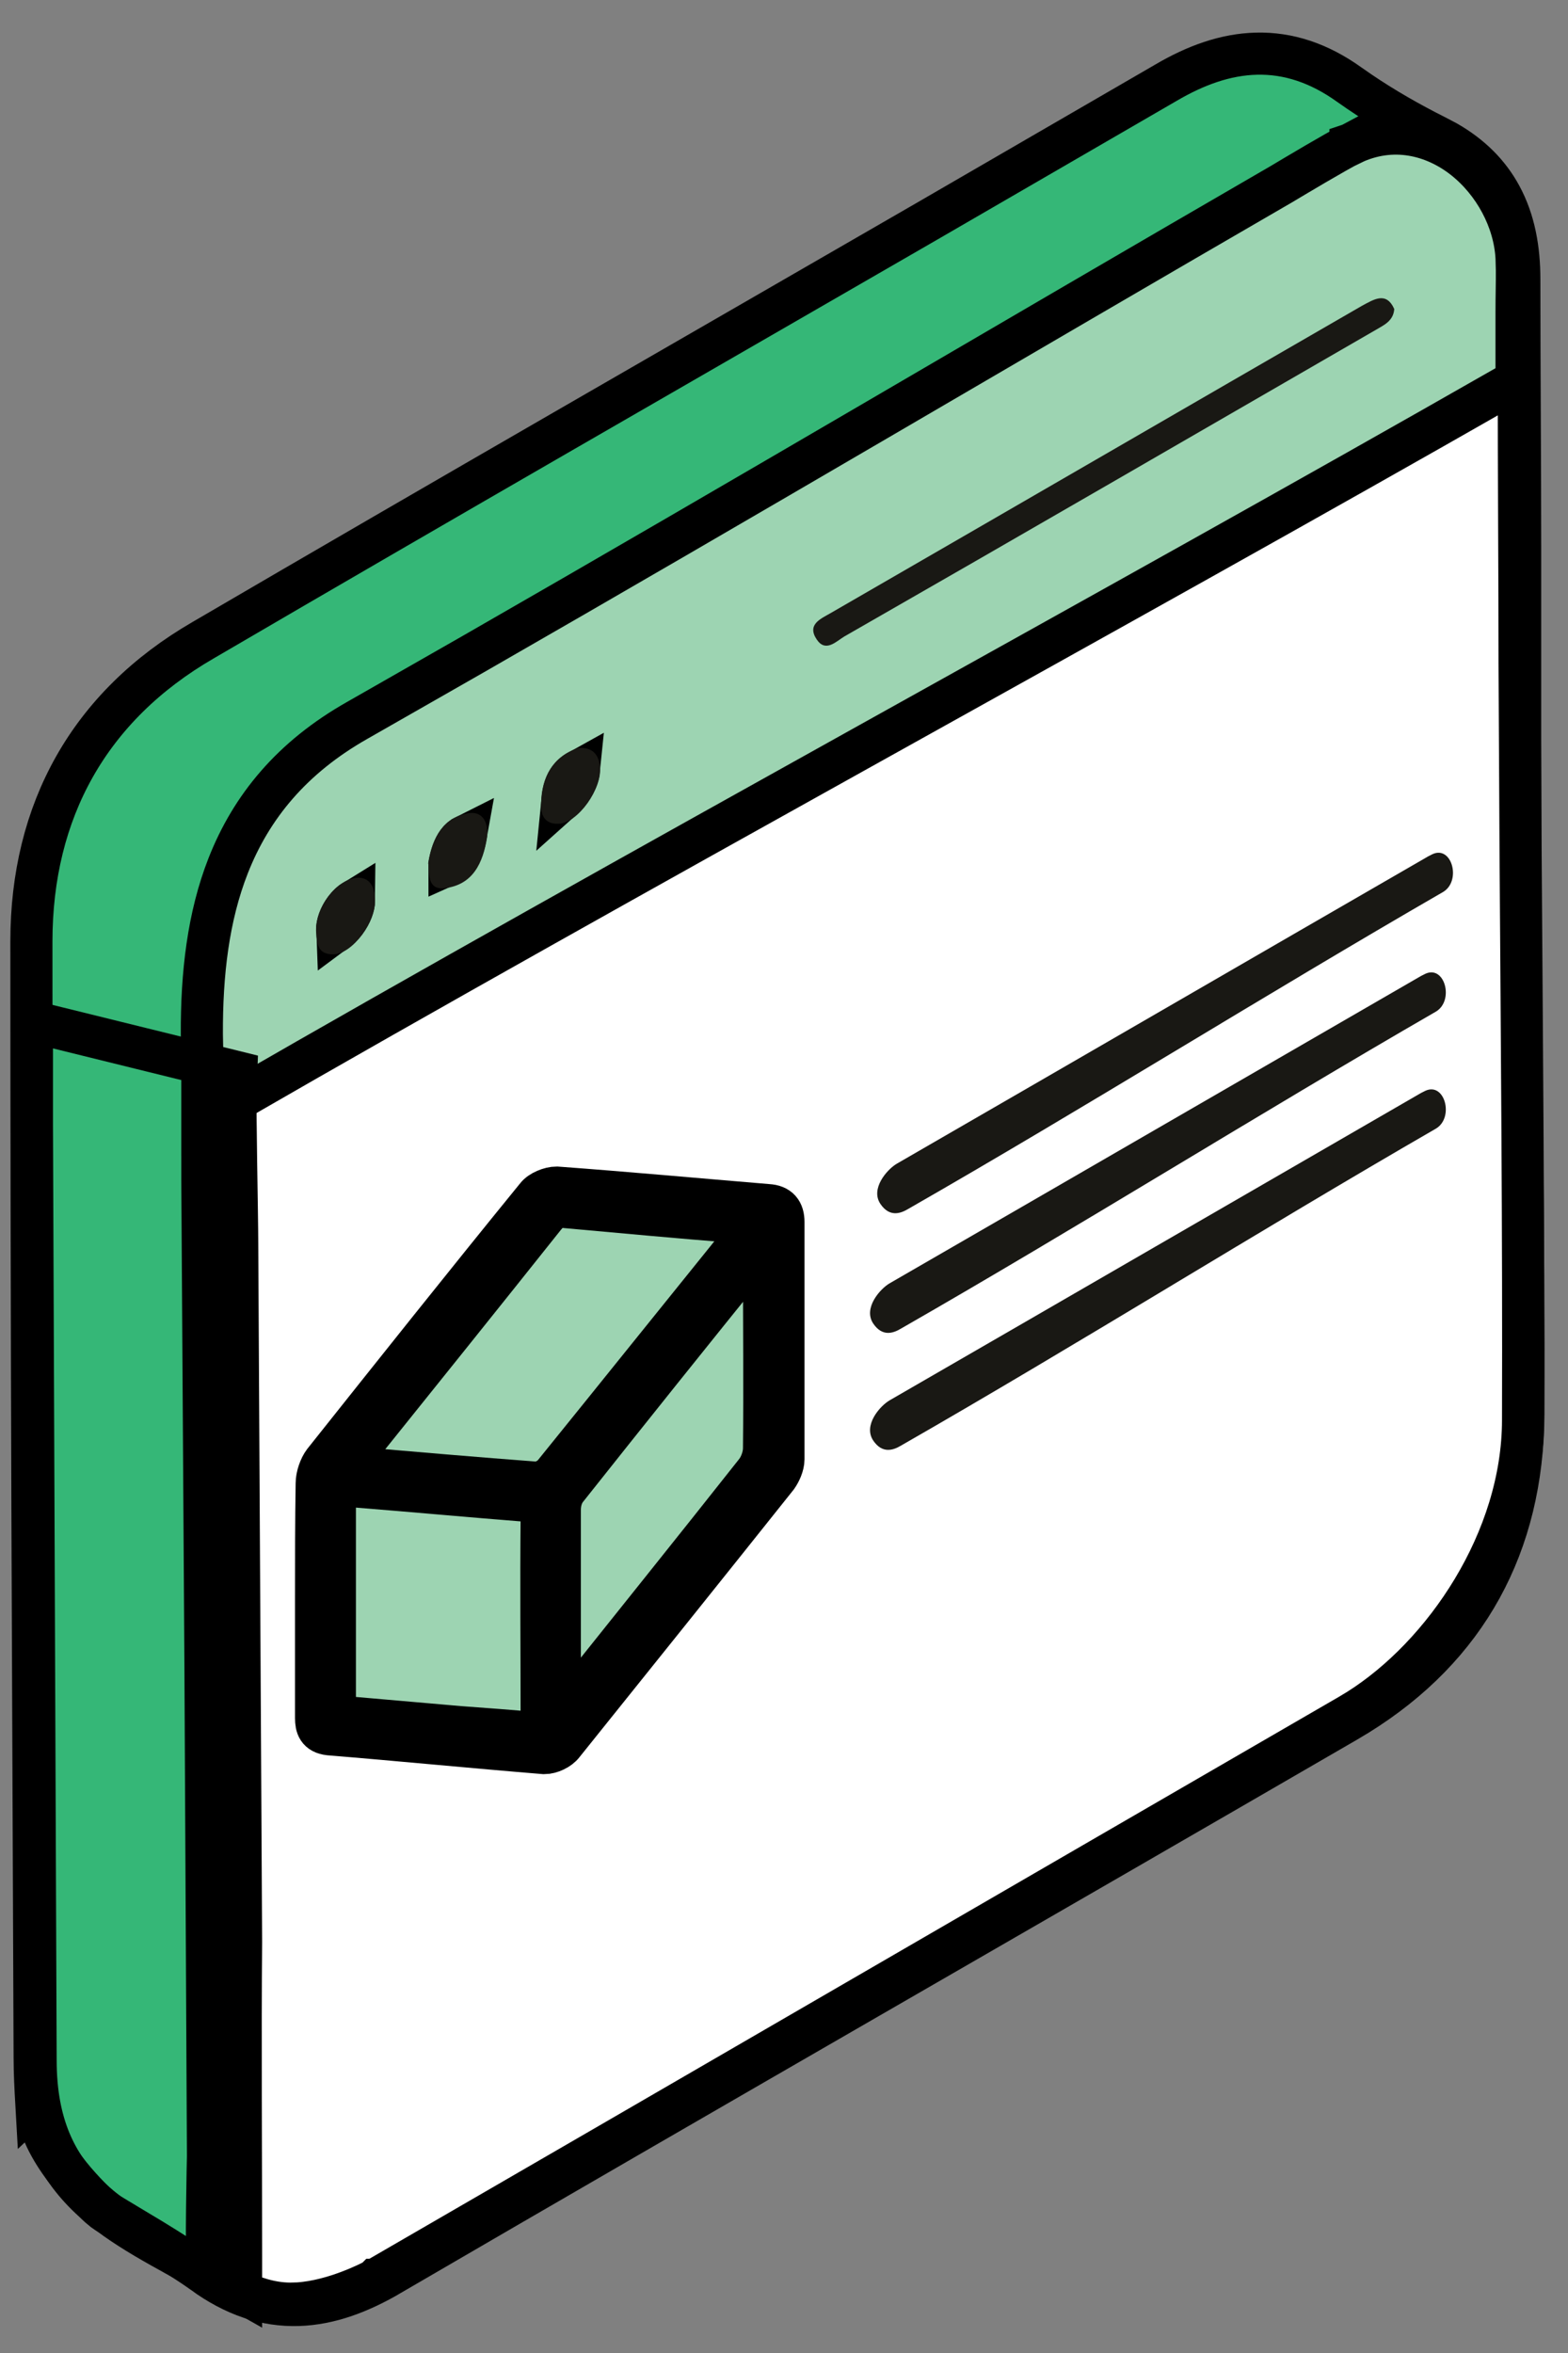 <svg xmlns="http://www.w3.org/2000/svg" width="42" height="63" viewBox="0 0 42 63" fill="none"><rect x="0" y="0" width="42" height="63" fill="#808080" stroke="none"/><path d="M33.658 1.437C34.506 1.417 35.332 1.686 36.141 2.266L36.416 2.457C37.064 2.897 37.758 3.293 38.456 3.643L38.747 3.796C39.402 4.17 39.883 4.654 40.202 5.245C40.563 5.912 40.696 6.672 40.696 7.477C40.696 8.663 40.702 9.849 40.707 11.037C40.712 12.225 40.718 13.414 40.718 14.604V23.027C40.718 27.962 40.826 32.937 40.805 37.868V37.869C40.783 41.365 39.286 44.102 36.361 45.914L36.074 46.086C27.538 51.035 18.991 55.933 10.459 60.901L10.46 60.902C9.66 61.371 8.842 61.688 7.988 61.714C7.121 61.74 6.278 61.462 5.437 60.85V60.849C5.085 60.597 4.554 60.261 4.062 59.96L2.923 59.276C2.877 59.25 2.831 59.221 2.786 59.188L2.651 59.076C2.482 58.918 2.09 58.536 1.73 58.058C1.389 57.603 1.001 56.963 0.973 56.299L0.972 56.3C0.95 55.913 0.928 55.489 0.928 55.083L0.868 40.147C0.852 35.167 0.841 30.188 0.841 25.209C0.841 21.71 2.389 18.907 5.442 17.14C11.869 13.384 18.345 9.67 24.793 5.945L31.23 2.215C32.015 1.754 32.822 1.456 33.658 1.437Z" fill="#35B777" stroke="black" stroke-width="1.128"></path><path d="M40.682 10.086C40.682 11.229 40.687 12.623 40.692 13.997C40.698 15.369 40.703 16.722 40.703 17.781L40.73 22.825C40.764 27.893 40.812 33.012 40.796 38.019C40.795 41.231 38.688 44.328 36.377 45.78L36.152 45.916C31.898 48.378 27.503 50.926 23.107 53.474C18.712 56.022 14.316 58.571 10.06 61.033L10.047 61.041H10.046L10.045 61.042C10.044 61.042 10.043 61.043 10.041 61.044C10.038 61.046 10.033 61.048 10.028 61.051C10.018 61.056 10.004 61.063 9.986 61.072C9.951 61.09 9.9 61.115 9.838 61.145C9.713 61.203 9.536 61.282 9.327 61.36C8.971 61.493 8.485 61.64 7.987 61.673L7.773 61.679C7.221 61.676 6.731 61.49 6.397 61.328C6.227 61.245 6.088 61.164 5.995 61.109C5.966 61.092 5.946 61.079 5.931 61.07C5.874 61.048 5.826 61.021 5.789 60.992C5.669 60.9 5.621 60.786 5.611 60.762C5.581 60.691 5.571 60.626 5.568 60.611C5.56 60.562 5.556 60.509 5.554 60.469C5.548 60.38 5.545 60.26 5.544 60.127C5.541 59.857 5.543 59.496 5.547 59.139C5.551 58.78 5.557 58.42 5.562 58.15C5.565 58.016 5.568 57.903 5.569 57.824C5.57 57.785 5.571 57.754 5.571 57.732C5.571 57.725 5.571 57.72 5.571 57.715L5.504 44.659L5.42 31.604V28.911L5.703 28.748C10.946 25.732 16.355 22.753 21.758 19.776C26.487 17.171 31.212 14.569 35.825 11.942L37.795 10.815C37.957 10.716 38.455 10.419 38.914 10.146C39.152 10.004 39.38 9.868 39.55 9.768C39.635 9.717 39.705 9.675 39.754 9.646C39.778 9.632 39.798 9.62 39.81 9.612C39.817 9.609 39.822 9.605 39.825 9.604C39.827 9.603 39.828 9.602 39.829 9.602H39.83V9.601L40.682 9.095V10.086ZM6.146 61.106C6.15 61.106 6.155 61.108 6.159 61.107C6.163 61.107 6.166 61.106 6.17 61.105C6.162 61.106 6.154 61.106 6.146 61.106Z" fill="white" stroke="black" stroke-width="1.128"></path><path d="M36.188 3.858C37.303 3.321 38.414 3.609 39.221 4.248C40.015 4.878 40.568 5.881 40.622 6.903L40.631 7.228C40.634 7.557 40.622 7.911 40.622 8.351V10.185L40.338 10.348C30.063 16.222 16.502 23.59 6.267 29.497L5.421 29.984V28.403L5.407 27.7C5.399 26.072 5.576 24.542 6.112 23.178C6.732 21.601 7.818 20.279 9.57 19.287L12.691 17.505C19.948 13.341 27.034 9.153 34.316 4.935C34.436 4.863 34.825 4.631 35.217 4.401C35.587 4.185 36.008 3.943 36.173 3.865V3.864C36.176 3.863 36.179 3.862 36.182 3.86C36.184 3.859 36.186 3.858 36.188 3.857V3.858ZM9.484 24.114C9.417 24.155 9.333 24.225 9.245 24.34C9.092 24.541 9.025 24.762 9.031 24.902C9.1 24.851 9.18 24.777 9.253 24.68C9.413 24.467 9.483 24.25 9.484 24.114ZM12.479 22.367C12.386 22.413 12.315 22.475 12.257 22.555C12.163 22.684 12.088 22.875 12.04 23.139C12.04 23.141 12.041 23.143 12.041 23.145C12.137 23.103 12.207 23.045 12.262 22.969C12.359 22.835 12.431 22.635 12.479 22.367ZM15.507 20.634C15.377 20.706 15.287 20.795 15.223 20.895C15.143 21.018 15.089 21.182 15.068 21.395C15.133 21.337 15.206 21.263 15.273 21.17C15.433 20.948 15.496 20.744 15.507 20.634Z" fill="#9DD4B2" stroke="black" stroke-width="1.128"></path><path d="M1.555 27.523L5.884 28.591L6.329 28.701L6.312 29.159C6.291 29.732 6.353 32.512 6.354 33.312L6.457 51.988V51.996C6.435 54.391 6.457 57.856 6.457 60.39V61.356L5.614 60.88C4.453 60.222 3.26 59.649 2.406 58.846C1.496 57.989 0.955 56.875 0.954 55.164L0.855 30.091V27.351L1.555 27.523Z" stroke="black" stroke-width="1.128"></path><path d="M37.346 8.273C37.324 8.597 37.065 8.705 36.849 8.834C32.097 11.578 27.367 14.321 22.615 17.042C22.399 17.172 22.118 17.474 21.881 17.128C21.6 16.718 21.989 16.567 22.248 16.416C27 13.673 31.73 10.93 36.482 8.187C36.806 8.014 37.13 7.798 37.346 8.273Z" fill="#191814"></path><path d="M38.368 22.871C38.889 22.626 39.15 23.584 38.656 23.881C33.904 26.624 29.073 29.65 24.321 32.372C24.105 32.501 23.823 32.584 23.585 32.238C23.304 31.828 23.763 31.308 24.022 31.157C28.774 28.414 33.504 25.671 38.256 22.928C38.294 22.907 38.331 22.888 38.368 22.871Z" fill="#191814"></path><path d="M38.176 26.074C38.697 25.829 38.958 26.787 38.464 27.084C33.712 29.827 28.881 32.853 24.129 35.575C23.913 35.705 23.63 35.787 23.393 35.441C23.112 35.031 23.57 34.511 23.829 34.36C28.581 31.617 33.312 28.874 38.063 26.131C38.101 26.11 38.139 26.091 38.176 26.074Z" fill="#191814"></path><path d="M38.176 29.207C38.697 28.962 38.958 29.92 38.464 30.217C33.712 32.96 28.881 35.986 24.129 38.708C23.913 38.837 23.63 38.919 23.393 38.574C23.112 38.163 23.57 37.644 23.829 37.493C28.581 34.75 33.312 32.007 38.063 29.264C38.101 29.243 38.139 29.224 38.176 29.207Z" fill="#191814"></path><path d="M15.488 20.025C15.855 20.004 16.028 20.176 16.071 20.522C16.136 21.105 15.488 22.034 14.969 22.055C14.559 22.077 14.473 21.775 14.494 21.494C14.516 20.803 14.797 20.263 15.488 20.025Z" fill="#191814"></path><path d="M11.47 23.112C11.578 22.421 11.88 21.881 12.55 21.773C12.96 21.708 13.09 22.076 13.046 22.421C12.938 23.091 12.679 23.695 11.902 23.782C11.427 23.825 11.513 23.371 11.47 23.112Z" fill="#191814"></path><path d="M9.591 23.5C9.872 23.5 10.023 23.694 10.045 24.04C10.088 24.666 9.44 25.552 8.922 25.552C8.511 25.552 8.49 25.271 8.468 24.969C8.425 24.321 9.008 23.522 9.591 23.5Z" fill="#191814"></path><path d="M8.466 42.805C8.466 41.763 8.466 40.739 8.483 39.715C8.483 39.524 8.57 39.281 8.674 39.142C10.567 36.763 12.459 34.384 14.369 32.04C14.473 31.901 14.734 31.797 14.908 31.797C16.8 31.936 18.675 32.109 20.568 32.266C20.863 32.283 20.985 32.439 20.985 32.717C20.985 34.836 20.985 36.954 20.985 39.072C20.985 39.228 20.898 39.419 20.811 39.541C18.901 41.937 16.991 44.316 15.081 46.695C14.977 46.834 14.751 46.938 14.578 46.938C12.65 46.781 10.723 46.59 8.813 46.434C8.518 46.399 8.466 46.226 8.466 46C8.466 44.924 8.466 43.864 8.466 42.805ZM9.265 39.246C9.403 39.281 9.473 39.298 9.542 39.298C11.157 39.437 12.772 39.576 14.369 39.697C14.526 39.715 14.734 39.576 14.855 39.437C16.557 37.336 18.241 35.235 19.926 33.134C20.012 33.03 20.082 32.925 20.203 32.769C19.995 32.734 19.873 32.717 19.735 32.7C18.207 32.561 16.679 32.439 15.168 32.3C14.908 32.283 14.751 32.352 14.595 32.544C12.893 34.679 11.192 36.797 9.49 38.916C9.421 39.003 9.369 39.107 9.265 39.246ZM14.473 46.417C14.473 46.243 14.491 46.139 14.491 46.035C14.491 44.229 14.491 42.423 14.491 40.617C14.491 40.305 14.387 40.201 14.091 40.183C12.564 40.062 11.053 39.923 9.525 39.801C9.351 39.784 9.178 39.784 9.004 39.767C8.987 39.871 8.952 39.94 8.952 40.01C8.952 41.885 8.952 43.76 8.952 45.653C8.952 45.913 9.091 45.965 9.299 45.983C10.306 46.069 11.296 46.156 12.286 46.243C13.015 46.295 13.727 46.347 14.473 46.417ZM20.464 33.446V33.329C20.464 33.329 20.256 33.533 20.203 33.603C18.519 35.704 16.852 37.787 15.168 39.888C15.064 40.027 14.994 40.253 14.994 40.444C14.977 42.128 14.994 43.812 14.994 45.479C14.994 45.601 15.012 45.705 15.029 45.913C15.168 45.774 15.238 45.688 15.307 45.618C16.956 43.569 18.606 41.503 20.238 39.437C20.377 39.263 20.464 39.003 20.464 38.794C20.481 37.145 20.464 35.478 20.464 33.828C20.464 33.69 20.464 33.568 20.464 33.446Z" fill="#9DD4B2" stroke="black" stroke-width="1.128"></path><path d="M9.264 39.248C9.368 39.109 9.42 39.022 9.489 38.935C11.191 36.817 12.893 34.699 14.594 32.563C14.751 32.372 14.907 32.285 15.167 32.32C16.695 32.459 18.206 32.598 19.734 32.719C19.873 32.737 19.994 32.754 20.203 32.789C20.081 32.945 20.012 33.049 19.925 33.153C18.241 35.237 16.556 37.338 14.855 39.439C14.751 39.578 14.525 39.699 14.368 39.699C12.754 39.578 11.139 39.439 9.541 39.3C9.472 39.3 9.403 39.265 9.264 39.248Z" fill="#9DD4B2" stroke="black" stroke-width="1.128"></path><path d="M14.474 46.416C13.727 46.346 13.015 46.294 12.303 46.242C11.314 46.155 10.307 46.069 9.317 45.982C9.109 45.964 8.97 45.912 8.97 45.652C8.97 43.777 8.97 41.901 8.97 40.009C8.97 39.939 8.987 39.87 9.022 39.766C9.213 39.783 9.369 39.783 9.543 39.8C11.071 39.922 12.581 40.061 14.109 40.182C14.404 40.2 14.509 40.304 14.509 40.616C14.491 42.422 14.509 44.228 14.509 46.034C14.491 46.138 14.491 46.242 14.474 46.416Z" fill="#9DD4B2" stroke="black" stroke-width="1.128"></path><path d="M20.465 33.444C20.465 33.566 20.465 33.687 20.465 33.809C20.465 35.459 20.482 37.125 20.465 38.775C20.465 38.983 20.378 39.244 20.239 39.417C18.607 41.483 16.957 43.532 15.308 45.599C15.238 45.685 15.169 45.755 15.03 45.894C15.012 45.703 14.995 45.581 14.995 45.46C14.995 43.776 14.995 42.091 14.995 40.424C14.995 40.233 15.047 40.025 15.169 39.869C16.836 37.768 18.52 35.667 20.204 33.583C20.256 33.514 20.465 33.281 20.465 33.281V33.444Z" fill="#9DD4B2" stroke="black" stroke-width="1.128"></path></svg>